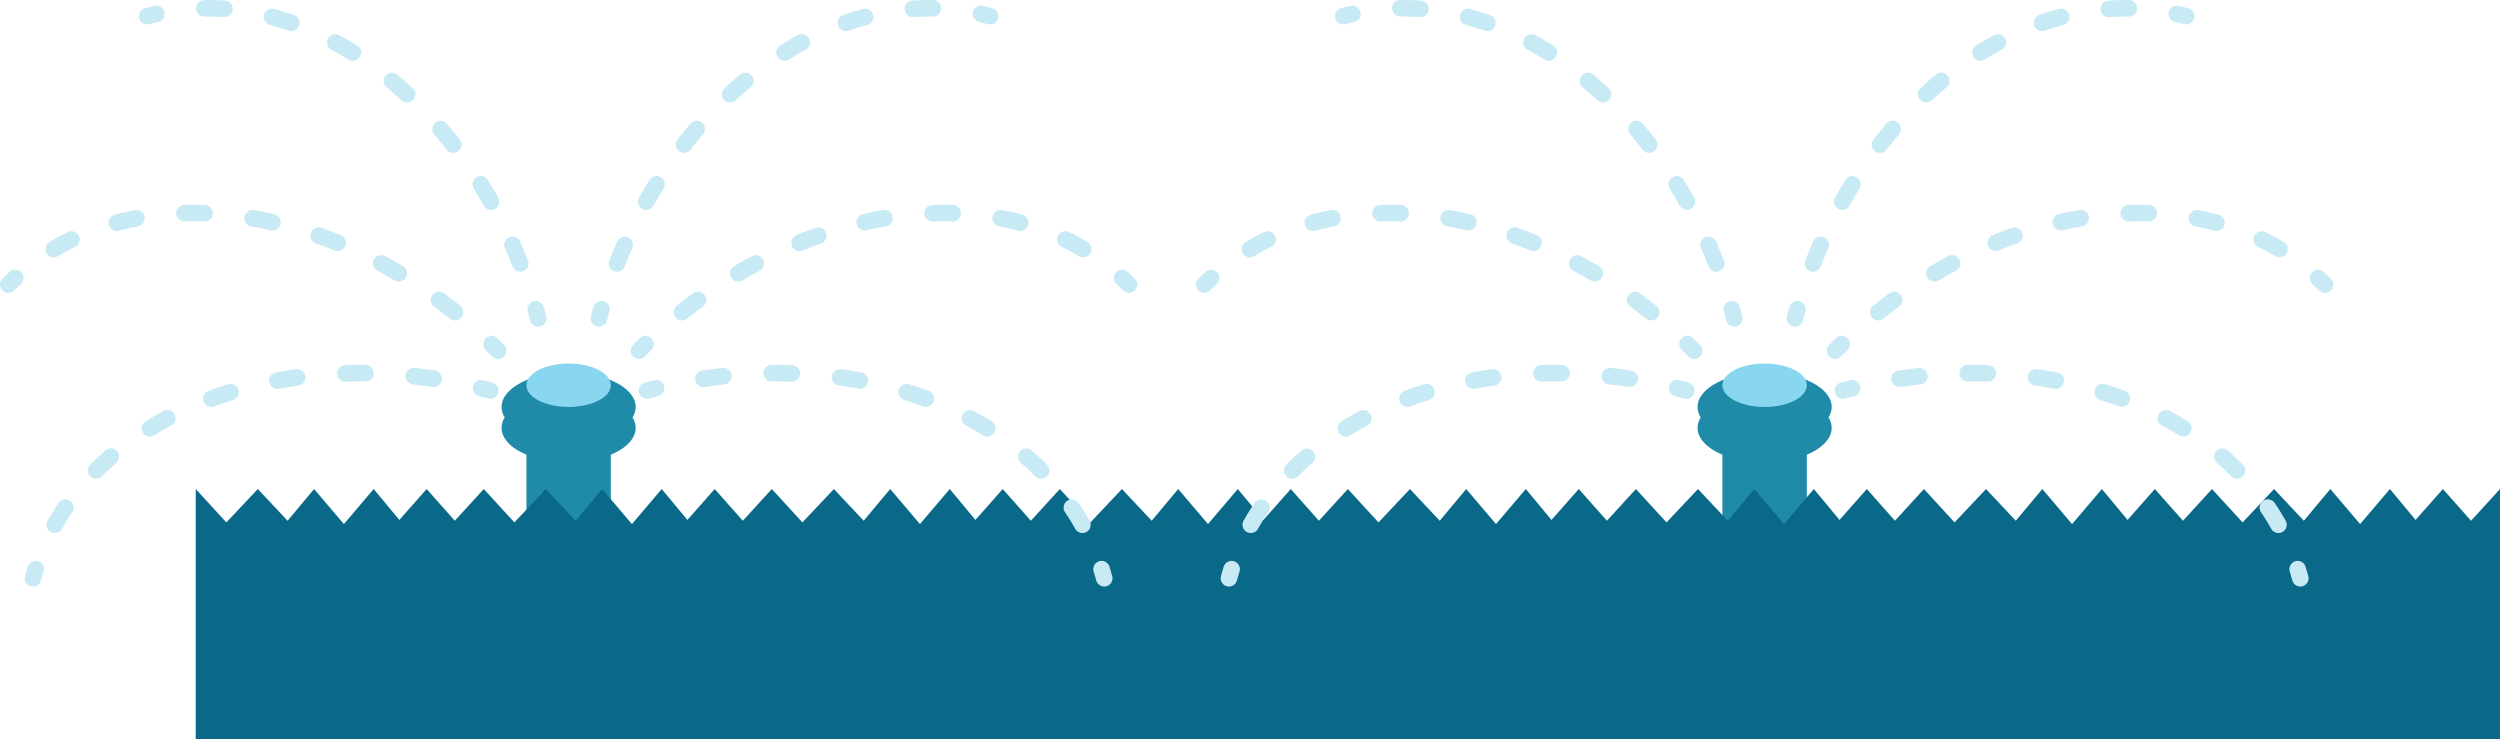 <svg id="Layer_1" data-name="Layer 1" xmlns="http://www.w3.org/2000/svg" viewBox="0 0 755.12 223.29"><defs><style>.cls-1{fill:#208ba8;}.cls-2{fill:#89d6f0;}.cls-3,.cls-4{fill:none;stroke:#c8eaf4;stroke-linecap:round;stroke-linejoin:round;stroke-width:5px;}.cls-4{stroke-dasharray:6.08 14.6;}.cls-5{fill:#0a6889;}</style></defs><title>water-5</title><rect class="cls-1" x="159" y="117.5" width="25.5" height="50"/><ellipse class="cls-1" cx="171.75" cy="122.92" rx="20.25" ry="10.42"/><ellipse class="cls-1" cx="171.75" cy="129.25" rx="20.25" ry="10.42"/><ellipse class="cls-2" cx="171.75" cy="116.36" rx="12.75" ry="6.56"/><path class="cls-3" d="M682.46,2623.25q-1-1-2-2" transform="translate(-532 -2517.32)"/><path class="cls-4" d="M669.45,2611.61c-41.69-33.28-94.19-39.63-127.28-15" transform="translate(-532 -2517.32)"/><path class="cls-3" d="M536.56,2601.29q-1,1-2.06,2" transform="translate(-532 -2517.32)"/><path class="cls-3" d="M680.1,2635.29l-2.77-.72" transform="translate(-532 -2517.32)"/><path class="cls-4" d="M663,2631.72c-52.74-8-101.39,12.77-117.71,50.68" transform="translate(-532 -2517.32)"/><path class="cls-3" d="M542.77,2689.23q-0.42,1.36-.8,2.75" transform="translate(-532 -2517.32)"/><path class="cls-3" d="M694.59,2613.49q-0.37-1.39-.77-2.76" transform="translate(-532 -2517.32)"/><path class="cls-4" d="M689.15,2596.9c-19.46-49.66-61.75-81.42-102.74-76.6" transform="translate(-532 -2517.32)"/><path class="cls-3" d="M579.22,2521.52q-1.39.31-2.78,0.68" transform="translate(-532 -2517.32)"/><path class="cls-3" d="M725,2623.25q1-1,2-2" transform="translate(-532 -2517.32)"/><path class="cls-4" d="M738,2611.61c41.69-33.28,94.19-39.63,127.28-15" transform="translate(-532 -2517.32)"/><path class="cls-3" d="M870.94,2601.29q1,1,2.06,2" transform="translate(-532 -2517.32)"/><path class="cls-3" d="M712.91,2613.49q0.37-1.39.77-2.76" transform="translate(-532 -2517.32)"/><path class="cls-4" d="M718.35,2596.9c19.46-49.66,61.75-81.42,102.74-76.6" transform="translate(-532 -2517.32)"/><path class="cls-3" d="M828.28,2521.52q1.39,0.31,2.78.68" transform="translate(-532 -2517.32)"/><rect class="cls-1" x="520.25" y="117.5" width="25.5" height="50"/><ellipse class="cls-1" cx="533" cy="122.92" rx="20.25" ry="10.42"/><ellipse class="cls-1" cx="533" cy="129.25" rx="20.25" ry="10.42"/><ellipse class="cls-2" cx="533" cy="116.36" rx="12.75" ry="6.56"/><path class="cls-3" d="M1043.71,2623.25q-1-1-2-2" transform="translate(-532 -2517.32)"/><path class="cls-4" d="M1030.7,2611.61c-41.69-33.28-94.19-39.63-127.28-15" transform="translate(-532 -2517.32)"/><path class="cls-3" d="M897.81,2601.29q-1,1-2.06,2" transform="translate(-532 -2517.32)"/><path class="cls-3" d="M1055.84,2613.49q-0.37-1.39-.77-2.76" transform="translate(-532 -2517.32)"/><path class="cls-4" d="M1050.4,2596.9c-19.46-49.66-61.75-81.42-102.74-76.6" transform="translate(-532 -2517.32)"/><path class="cls-3" d="M940.47,2521.52q-1.39.31-2.78,0.68" transform="translate(-532 -2517.32)"/><path class="cls-3" d="M1086.29,2623.25q1-1,2-2" transform="translate(-532 -2517.32)"/><path class="cls-4" d="M1099.3,2611.61c41.69-33.28,94.19-39.63,127.28-15" transform="translate(-532 -2517.32)"/><path class="cls-3" d="M1232.19,2601.29q1,1,2.06,2" transform="translate(-532 -2517.32)"/><path class="cls-3" d="M1074.16,2613.49q0.37-1.39.77-2.76" transform="translate(-532 -2517.32)"/><path class="cls-4" d="M1079.6,2596.9c19.46-49.66,61.75-81.42,102.74-76.6" transform="translate(-532 -2517.32)"/><path class="cls-3" d="M1189.53,2521.52q1.39,0.31,2.78.68" transform="translate(-532 -2517.32)"/><polygon class="cls-5" points="746.37 157.29 737.87 147.71 729.62 157.04 721.87 147.71 712.87 158.29 703.87 147.71 695.87 157.29 686.87 147.71 677.37 157.79 668.12 147.71 659.37 157.29 650.87 147.71 642.62 157.04 634.87 147.71 625.87 158.29 616.87 147.71 608.87 157.29 599.87 147.71 590.37 157.79 581.12 147.71 572.37 157.29 563.87 147.71 555.62 157.04 547.87 147.71 538.87 158.29 529.87 147.71 521.87 157.29 512.87 147.71 503.37 157.79 494.12 147.71 485.37 157.29 476.87 147.71 468.62 157.04 460.87 147.71 451.87 158.29 442.87 147.71 434.87 157.29 425.87 147.71 416.37 157.79 407.12 147.71 398.37 157.29 389.87 147.71 381.62 157.04 373.87 147.71 364.87 158.29 355.87 147.71 347.87 157.29 338.87 147.71 329.37 157.79 320.12 147.71 311.37 157.29 302.87 147.71 294.62 157.04 286.87 147.71 277.87 158.29 268.87 147.71 260.87 157.29 251.87 147.71 242.37 157.79 233.12 147.71 224.37 157.29 215.87 147.71 207.62 157.04 199.87 147.71 190.87 158.29 181.87 147.71 173.87 157.29 164.87 147.71 155.37 157.79 146.12 147.71 137.37 157.29 128.87 147.71 120.62 157.04 112.87 147.71 103.87 158.29 94.87 147.71 86.87 157.29 77.87 147.71 68.37 157.79 59.12 147.71 59.12 223.29 407.12 223.29 755.12 223.29 755.12 147.71 746.37 157.29"/><path class="cls-3" d="M727.4,2635.29l2.77-.72" transform="translate(-532 -2517.32)"/><path class="cls-4" d="M744.49,2631.72c52.74-8,101.39,12.77,117.71,50.68" transform="translate(-532 -2517.32)"/><path class="cls-3" d="M864.73,2689.23q0.42,1.36.8,2.75" transform="translate(-532 -2517.32)"/><path class="cls-3" d="M1041.35,2635.29l-2.77-.72" transform="translate(-532 -2517.32)"/><path class="cls-4" d="M1024.26,2631.72c-52.74-8-101.39,12.77-117.71,50.68" transform="translate(-532 -2517.32)"/><path class="cls-3" d="M904,2689.23q-0.42,1.36-.8,2.75" transform="translate(-532 -2517.32)"/><path class="cls-3" d="M1088.65,2635.29l2.77-.72" transform="translate(-532 -2517.32)"/><path class="cls-4" d="M1105.74,2631.72c52.74-8,101.39,12.77,117.71,50.68" transform="translate(-532 -2517.32)"/><path class="cls-3" d="M1226,2689.23q0.42,1.36.8,2.75" transform="translate(-532 -2517.32)"/></svg>